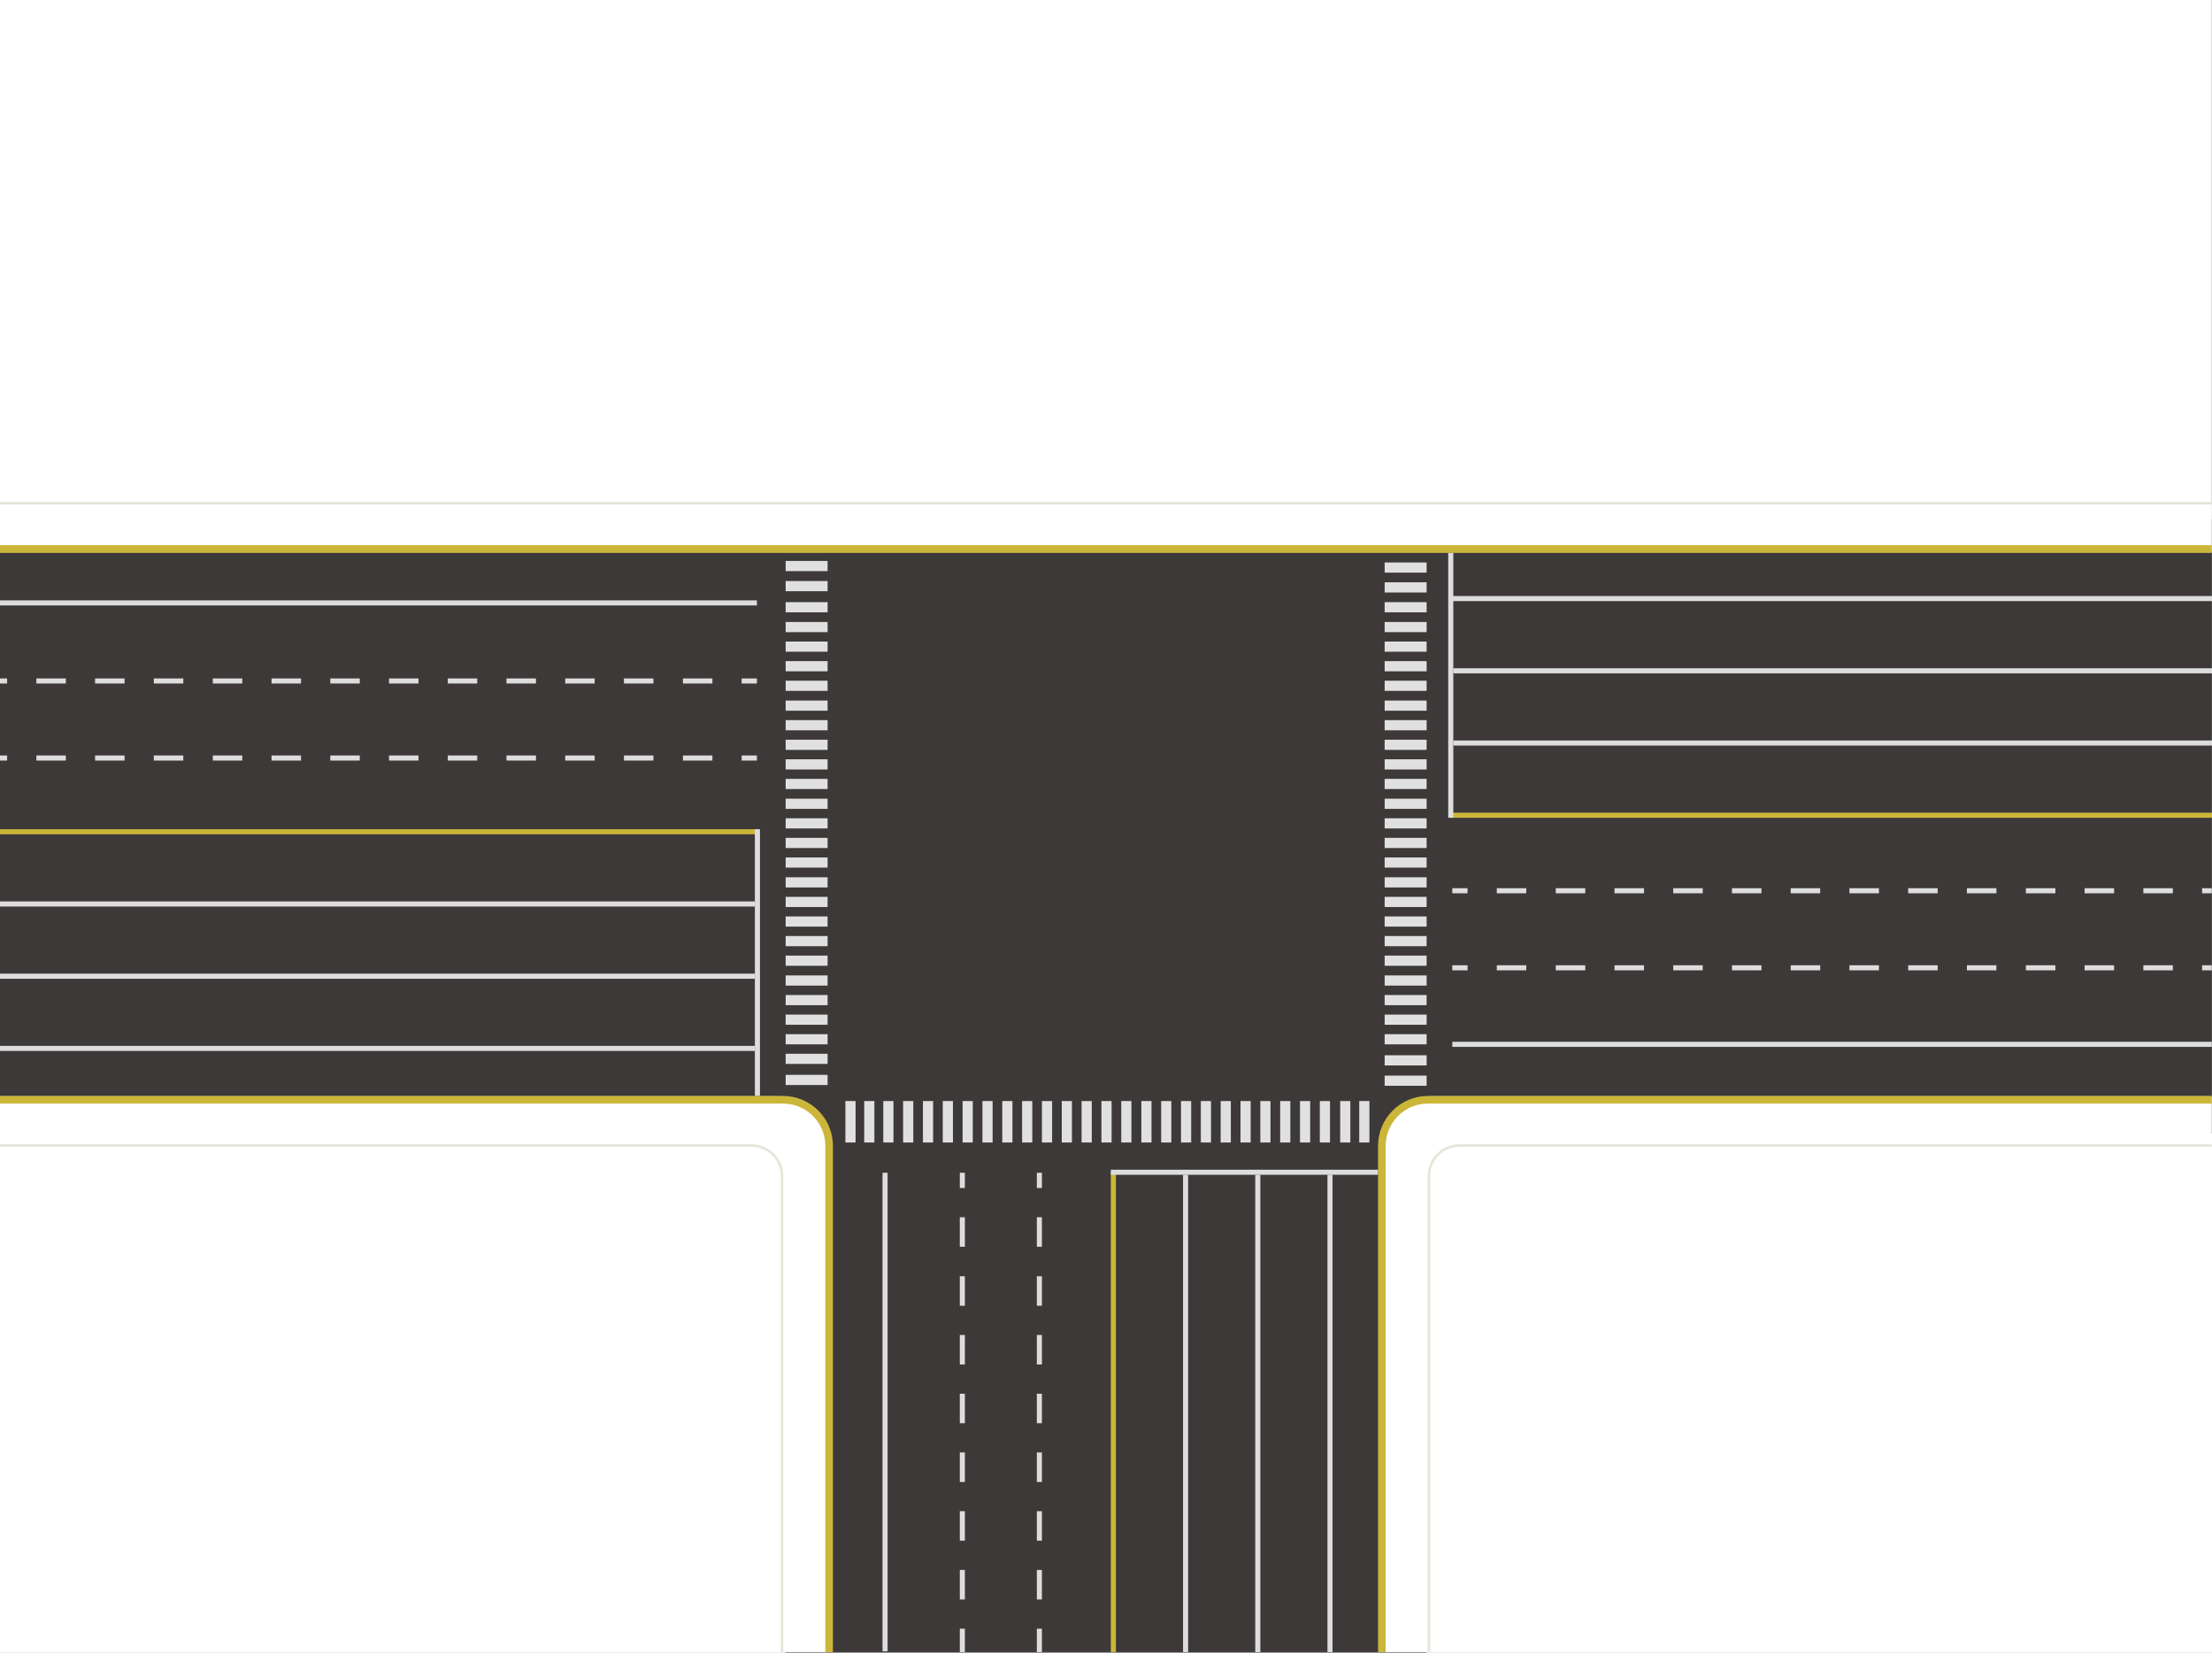 <?xml version="1.0" encoding="utf-8"?>
<!-- Generator: Adobe Illustrator 23.0.0, SVG Export Plug-In . SVG Version: 6.00 Build 0)  -->
<svg version="1.1" id="图层_1" xmlns="http://www.w3.org/2000/svg" xmlns:xlink="http://www.w3.org/1999/xlink" x="0px" y="0px"
	 viewBox="0 0 870 650" style="enable-background:new 0 0 870 650;" xml:space="preserve">
<rect x="0" y="0" width="870" height="650" fill="#808080" stroke="none"/>
<style type="text/css">
	.st0{fill:#FFFFFF;}
	.st1{fill:#3D3939;}
	.st2{opacity:0.9;}
	.st3{fill:#F2F2F2;}
	.st4{fill:#DDDDDD;}
	.st5{fill:#CCB63A;}
	.st6{fill:#1EAA39;}
	.st7{fill:#FFFFFF;}
	.st8{fill:#E5E5D8;}
</style>
<g>
	<rect x="-0.3" y="-0.3" class="st0" width="870.2" height="204.5"/>
	<rect x="-0.3" y="445.8" class="st0" width="309.3" height="204.5"/>
	<rect x="561" y="445.8" class="st0" width="309.3" height="204.5"/>
	<path class="st1" d="M305.9,217.4H-0.4l0,0v18V413v18l0,0h306.2c11.5,0,20.9,9.4,21,21v197.7l0,0h18h179.6h18l0,0V452
		c0-11.6,9.4-21,21-21h306.5l0,0v-18V235.4v-18l0,0H563.5"/>
	<g class="st2">
		<rect x="544.6" y="236.8" class="st3" width="16.5" height="4"/>
		<rect x="544.6" y="229" class="st3" width="16.5" height="4"/>
		<rect x="544.6" y="221.2" class="st3" width="16.5" height="4"/>
		<rect x="544.6" y="244.6" class="st3" width="16.5" height="4"/>
		<rect x="544.6" y="252.3" class="st3" width="16.5" height="4"/>
		<rect x="544.6" y="260" class="st3" width="16.5" height="4"/>
		<rect x="544.6" y="267.7" class="st3" width="16.5" height="4"/>
		<rect x="544.6" y="275.5" class="st3" width="16.5" height="4"/>
		<rect x="544.6" y="283.2" class="st3" width="16.5" height="4"/>
		<rect x="544.6" y="290.9" class="st3" width="16.5" height="4"/>
		<rect x="544.6" y="298.6" class="st3" width="16.5" height="4"/>
		<rect x="544.6" y="306.3" class="st3" width="16.5" height="4"/>
		<rect x="544.6" y="314.1" class="st3" width="16.5" height="4"/>
		<rect x="544.6" y="321.8" class="st3" width="16.5" height="4"/>
		<rect x="544.6" y="329.5" class="st3" width="16.5" height="4"/>
		<rect x="544.6" y="337.2" class="st3" width="16.5" height="4"/>
		<rect x="544.6" y="345" class="st3" width="16.5" height="4"/>
		<rect x="544.6" y="352.7" class="st3" width="16.5" height="4"/>
		<rect x="544.6" y="360.4" class="st3" width="16.5" height="4"/>
		<rect x="544.6" y="368.1" class="st3" width="16.5" height="4"/>
		<rect x="544.6" y="375.8" class="st3" width="16.5" height="4"/>
		<rect x="544.6" y="383.6" class="st3" width="16.5" height="4"/>
		<rect x="544.6" y="391.3" class="st3" width="16.5" height="4"/>
		<rect x="544.6" y="399" class="st3" width="16.5" height="4"/>
		<rect x="544.6" y="406.7" class="st3" width="16.5" height="4"/>
		<rect x="544.6" y="415" class="st3" width="16.5" height="4"/>
		<rect x="544.6" y="423" class="st3" width="16.5" height="4"/>
	</g>
	<g class="st2">
		<rect x="309" y="236.8" class="st3" width="16.5" height="4"/>
		<rect x="309" y="228.5" class="st3" width="16.5" height="4"/>
		<rect x="309" y="220.6" class="st3" width="16.5" height="4"/>
		<rect x="309" y="244.6" class="st3" width="16.5" height="4"/>
		<rect x="309" y="252.3" class="st3" width="16.5" height="4"/>
		<rect x="309" y="260" class="st3" width="16.5" height="4"/>
		<rect x="309" y="267.7" class="st3" width="16.5" height="4"/>
		<rect x="309" y="275.5" class="st3" width="16.5" height="4"/>
		<rect x="309" y="283.2" class="st3" width="16.5" height="4"/>
		<rect x="309" y="290.9" class="st3" width="16.5" height="4"/>
		<rect x="309" y="298.6" class="st3" width="16.5" height="4"/>
		<rect x="309" y="306.3" class="st3" width="16.5" height="4"/>
		<rect x="309" y="314.1" class="st3" width="16.5" height="4"/>
		<rect x="309" y="321.8" class="st3" width="16.5" height="4"/>
		<rect x="309" y="329.5" class="st3" width="16.5" height="4"/>
		<rect x="309" y="337.2" class="st3" width="16.5" height="4"/>
		<rect x="309" y="345" class="st3" width="16.5" height="4"/>
		<rect x="309" y="352.7" class="st3" width="16.5" height="4"/>
		<rect x="309" y="360.4" class="st3" width="16.5" height="4"/>
		<rect x="309" y="368.1" class="st3" width="16.5" height="4"/>
		<rect x="309" y="375.8" class="st3" width="16.5" height="4"/>
		<rect x="309" y="383.6" class="st3" width="16.5" height="4"/>
		<rect x="309" y="391.3" class="st3" width="16.5" height="4"/>
		<rect x="309" y="399" class="st3" width="16.5" height="4"/>
		<rect x="309" y="406.7" class="st3" width="16.5" height="4"/>
		<rect x="309" y="414.4" class="st3" width="16.5" height="4"/>
		<rect x="309" y="422.7" class="st3" width="16.5" height="4"/>
	</g>
	<g class="st2">
		<g>
			<rect x="519.1" y="433" class="st3" width="4" height="16.3"/>
		</g>
		<g>
			<rect x="527.1" y="433" class="st3" width="4" height="16.3"/>
		</g>
		<g>
			<rect x="534.6" y="433" class="st3" width="4" height="16.3"/>
		</g>
		<g>
			<rect x="511.3" y="433" class="st3" width="4" height="16.3"/>
		</g>
		<g>
			<rect x="503.5" y="433" class="st3" width="4" height="16.3"/>
		</g>
		<g>
			<rect x="495.7" y="433" class="st3" width="4" height="16.3"/>
		</g>
		<g>
			<rect x="487.9" y="433" class="st3" width="4" height="16.3"/>
		</g>
		<g>
			<rect x="480.1" y="433" class="st3" width="4" height="16.3"/>
		</g>
		<g>
			<rect x="472.3" y="433" class="st3" width="4" height="16.3"/>
		</g>
		<g>
			<rect x="464.5" y="433" class="st3" width="4" height="16.3"/>
		</g>
		<g>
			<rect x="456.7" y="433" class="st3" width="4" height="16.3"/>
		</g>
		<g>
			<rect x="448.9" y="433" class="st3" width="4" height="16.3"/>
		</g>
		<g>
			<rect x="441" y="433" class="st3" width="4" height="16.3"/>
		</g>
		<g>
			<rect x="433.2" y="433" class="st3" width="4" height="16.3"/>
		</g>
		<g>
			<rect x="425.4" y="433" class="st3" width="4" height="16.3"/>
		</g>
		<g>
			<rect x="417.6" y="433" class="st3" width="4" height="16.3"/>
		</g>
		<g>
			<rect x="409.8" y="433" class="st3" width="4" height="16.3"/>
		</g>
		<g>
			<rect x="402" y="433" class="st3" width="4" height="16.3"/>
		</g>
		<g>
			<rect x="394.2" y="433" class="st3" width="4" height="16.3"/>
		</g>
		<g>
			<rect x="386.4" y="433" class="st3" width="4" height="16.3"/>
		</g>
		<g>
			<rect x="378.6" y="433" class="st3" width="4" height="16.3"/>
		</g>
		<g>
			<rect x="370.8" y="433" class="st3" width="4" height="16.3"/>
		</g>
		<g>
			<rect x="363" y="433" class="st3" width="4" height="16.3"/>
		</g>
		<g>
			<rect x="355.2" y="433" class="st3" width="4" height="16.3"/>
		</g>
		<g>
			<rect x="347.4" y="433" class="st3" width="4" height="16.3"/>
		</g>
		<g>
			<rect x="339.9" y="433" class="st3" width="4" height="16.3"/>
		</g>
		<g>
			<rect x="332.5" y="433" class="st3" width="4" height="16.3"/>
		</g>
	</g>
	<g>
		<rect x="106.8" y="266.8" class="st4" width="11.6" height="2"/>
		<rect x="129.9" y="266.8" class="st4" width="11.6" height="2"/>
		<rect x="245.4" y="266.8" class="st4" width="11.6" height="2"/>
		<rect x="222.3" y="266.8" class="st4" width="11.6" height="2"/>
		<rect x="83.7" y="266.8" class="st4" width="11.6" height="2"/>
		<rect x="176.1" y="266.8" class="st4" width="11.6" height="2"/>
		<rect x="199.2" y="266.8" class="st4" width="11.6" height="2"/>
		<rect x="153" y="266.8" class="st4" width="11.6" height="2"/>
		<rect x="14.3" y="266.8" class="st4" width="11.6" height="2"/>
		<rect x="-0.3" y="266.8" class="st4" width="3.1" height="2"/>
		<rect x="37.4" y="266.8" class="st4" width="11.6" height="2"/>
		<rect x="268.6" y="266.8" class="st4" width="11.6" height="2"/>
		<rect x="60.5" y="266.8" class="st4" width="11.6" height="2"/>
		<rect x="291.7" y="266.8" class="st4" width="6" height="2"/>
		<rect x="199.2" y="297.1" class="st4" width="11.6" height="2"/>
		<rect x="222.3" y="297.1" class="st4" width="11.6" height="2"/>
		<rect x="268.6" y="297.1" class="st4" width="11.6" height="2"/>
		<rect x="245.4" y="297.1" class="st4" width="11.6" height="2"/>
		<rect x="153" y="297.1" class="st4" width="11.6" height="2"/>
		<rect x="60.5" y="297.1" class="st4" width="11.6" height="2"/>
		<rect x="14.3" y="297.1" class="st4" width="11.6" height="2"/>
		<rect x="37.4" y="297.1" class="st4" width="11.6" height="2"/>
		<rect x="176.1" y="297.1" class="st4" width="11.6" height="2"/>
		<rect x="-0.3" y="297.1" class="st4" width="3.1" height="2"/>
		<rect x="129.9" y="297.1" class="st4" width="11.6" height="2"/>
		<rect x="106.8" y="297.1" class="st4" width="11.6" height="2"/>
		<rect x="83.7" y="297.1" class="st4" width="11.6" height="2"/>
		<rect x="291.7" y="297.1" class="st4" width="6" height="2"/>
	</g>
	<g>
		<g>
			<rect x="-0.3" y="326.1" class="st5" width="298.2" height="2"/>
		</g>
		<rect x="-0.3" y="354.5" class="st4" width="297.2" height="2"/>
		<rect x="-0.3" y="236.1" class="st4" width="298" height="2"/>
		<rect x="-0.3" y="382.9" class="st4" width="297.2" height="2"/>
		<rect x="-0.3" y="411.3" class="st4" width="297.2" height="2"/>
		<polygon class="st4" points="296.9,400.7 296.9,398.2 296.9,364.6 296.9,362.2 296.9,326.1 298.9,326.1 298.9,431 296.9,431 		"/>
	</g>
	<g>
		<rect x="750.5" y="379.6" class="st4" width="11.6" height="2"/>
		<rect x="727.4" y="379.6" class="st4" width="11.6" height="2"/>
		<rect x="611.9" y="379.6" class="st4" width="11.6" height="2"/>
		<rect x="635" y="379.6" class="st4" width="11.6" height="2"/>
		<rect x="773.6" y="379.6" class="st4" width="11.6" height="2"/>
		<rect x="681.2" y="379.6" class="st4" width="11.6" height="2"/>
		<rect x="658.1" y="379.6" class="st4" width="11.6" height="2"/>
		<rect x="704.3" y="379.6" class="st4" width="11.6" height="2"/>
		<rect x="843" y="379.6" class="st4" width="11.6" height="2"/>
		<rect x="866.1" y="379.6" class="st4" width="3.8" height="2"/>
		<rect x="819.9" y="379.6" class="st4" width="11.6" height="2"/>
		<rect x="588.7" y="379.6" class="st4" width="11.6" height="2"/>
		<rect x="796.8" y="379.6" class="st4" width="11.6" height="2"/>
		<rect x="571.2" y="379.6" class="st4" width="6" height="2"/>
		<rect x="658.1" y="349.3" class="st4" width="11.6" height="2"/>
		<rect x="635" y="349.3" class="st4" width="11.6" height="2"/>
		<rect x="588.7" y="349.3" class="st4" width="11.6" height="2"/>
		<rect x="611.9" y="349.3" class="st4" width="11.6" height="2"/>
		<rect x="704.3" y="349.3" class="st4" width="11.6" height="2"/>
		<rect x="796.8" y="349.3" class="st4" width="11.6" height="2"/>
		<rect x="843" y="349.3" class="st4" width="11.6" height="2"/>
		<rect x="819.9" y="349.3" class="st4" width="11.6" height="2"/>
		<rect x="681.2" y="349.3" class="st4" width="11.6" height="2"/>
		<rect x="866.1" y="349.3" class="st4" width="3.8" height="2"/>
		<rect x="727.4" y="349.3" class="st4" width="11.6" height="2"/>
		<rect x="750.5" y="349.3" class="st4" width="11.6" height="2"/>
		<rect x="773.6" y="349.3" class="st4" width="11.6" height="2"/>
		<rect x="571.2" y="349.3" class="st4" width="6" height="2"/>
	</g>
	<g>
		<g>
			<rect x="570.6" y="319.6" class="st5" width="299.4" height="2"/>
		</g>
		<rect x="571.6" y="291.2" class="st4" width="298.4" height="2"/>
		<rect x="571.2" y="409.7" class="st4" width="298.7" height="2"/>
		<rect x="571.6" y="262.8" class="st4" width="298.4" height="2"/>
		<rect x="570.2" y="234.4" class="st4" width="299.8" height="2"/>
		<polygon class="st4" points="571.6,247.1 571.6,249.5 571.6,283.1 571.6,285.6 571.6,321.6 569.6,321.6 569.6,217.4 571.6,217.4 
					"/>
	</g>
	<g>
		<rect x="377.5" y="640.5" class="st4" width="2" height="9.2"/>
		<rect x="377.5" y="617.4" class="st4" width="2" height="11.6"/>
		<rect x="377.5" y="501.9" class="st4" width="2" height="11.6"/>
		<rect x="377.5" y="525" class="st4" width="2" height="11.6"/>
		<rect x="377.5" y="571.2" class="st4" width="2" height="11.6"/>
		<rect x="377.5" y="548.1" class="st4" width="2" height="11.6"/>
		<rect x="377.5" y="594.3" class="st4" width="2" height="11.6"/>
		<rect x="377.5" y="478.7" class="st4" width="2" height="11.6"/>
		<rect x="377.5" y="461.2" class="st4" width="2" height="6"/>
		<rect x="407.8" y="548.1" class="st4" width="2" height="11.6"/>
		<rect x="407.8" y="525" class="st4" width="2" height="11.6"/>
		<rect x="407.8" y="478.7" class="st4" width="2" height="11.6"/>
		<rect x="407.8" y="501.9" class="st4" width="2" height="11.6"/>
		<rect x="407.8" y="594.3" class="st4" width="2" height="11.6"/>
		<rect x="407.8" y="571.2" class="st4" width="2" height="11.6"/>
		<rect x="407.8" y="617.4" class="st4" width="2" height="11.6"/>
		<rect x="407.8" y="640.5" class="st4" width="2" height="9.2"/>
		<rect x="407.8" y="461.2" class="st4" width="2" height="6"/>
	</g>
	<g>
		<g>
			<rect x="436.9" y="461" class="st5" width="2" height="188.7"/>
		</g>
		<rect x="465.3" y="462" class="st4" width="2" height="187.7"/>
		<rect x="347.1" y="461.2" class="st4" width="2" height="188.2"/>
		<rect x="493.7" y="462" class="st4" width="2" height="187.7"/>
		<rect x="522.1" y="462" class="st4" width="2" height="187.7"/>
		<polygon class="st4" points="511.6,462 509.2,462 475.5,462 473.1,462 436.9,462 436.9,460 542,460 542,462 		"/>
	</g>
	<path class="st6" d="M0.9,226.4L0.9,226.4C1,226.4,1.1,226.4,0.9,226.4z"/>
	<path class="st6" d="M0.9,226.4L0.9,226.4C0.8,226.4,0.7,226.4,0.9,226.4z"/>
	<path class="st7" d="M869.9,450.5H574c-6.9,0-12.5,5.6-12.5,12.5v186.7h-19V452.1c0-11.4,9.2-20.6,20.6-20.6h306.8V450.5z"/>
	<path class="st8" d="M869.9,450H574c-6.9,0-12.5,5.6-12.5,12.5v187.2l0,0h1V462.5c0-6.3,5.1-11.5,11.5-11.5h295.9V450z"/>
	<path class="st5" d="M869.9,434H561.6c-9.2,0-16.6,7.5-16.6,16.6v199.1h-3V450.6c0-10.8,8.8-19.6,19.6-19.6h308.3V434z"/>
	<path class="st7" d="M-0.4,450.5h296c6.9,0,12.5,5.6,12.5,12.5v186.7h19V452.1c0-11.4-9.2-20.6-20.6-20.6H-0.4V450.5z"/>
	<path class="st8" d="M-0.4,451h296c6.3,0,11.5,5.1,11.5,11.5v187.2h1l0,0V462.5c0-6.9-5.6-12.5-12.5-12.5h-296V451z"/>
	<path class="st5" d="M-0.4,434H308c9.2,0,16.6,7.5,16.6,16.6v199.1h3V450.6c0-10.8-8.8-19.6-19.6-19.6H-0.4V434z"/>
	<path class="st7" d="M869.9,216.9H-0.4v-18.5h870.3"/>
	<g>
		<path class="st8" d="M869.9,197.4H-0.4v1h870.3"/>
	</g>
	<path class="st5" d="M869.9,217.4H-0.4v-3h870.3"/>
</g>
</svg>
